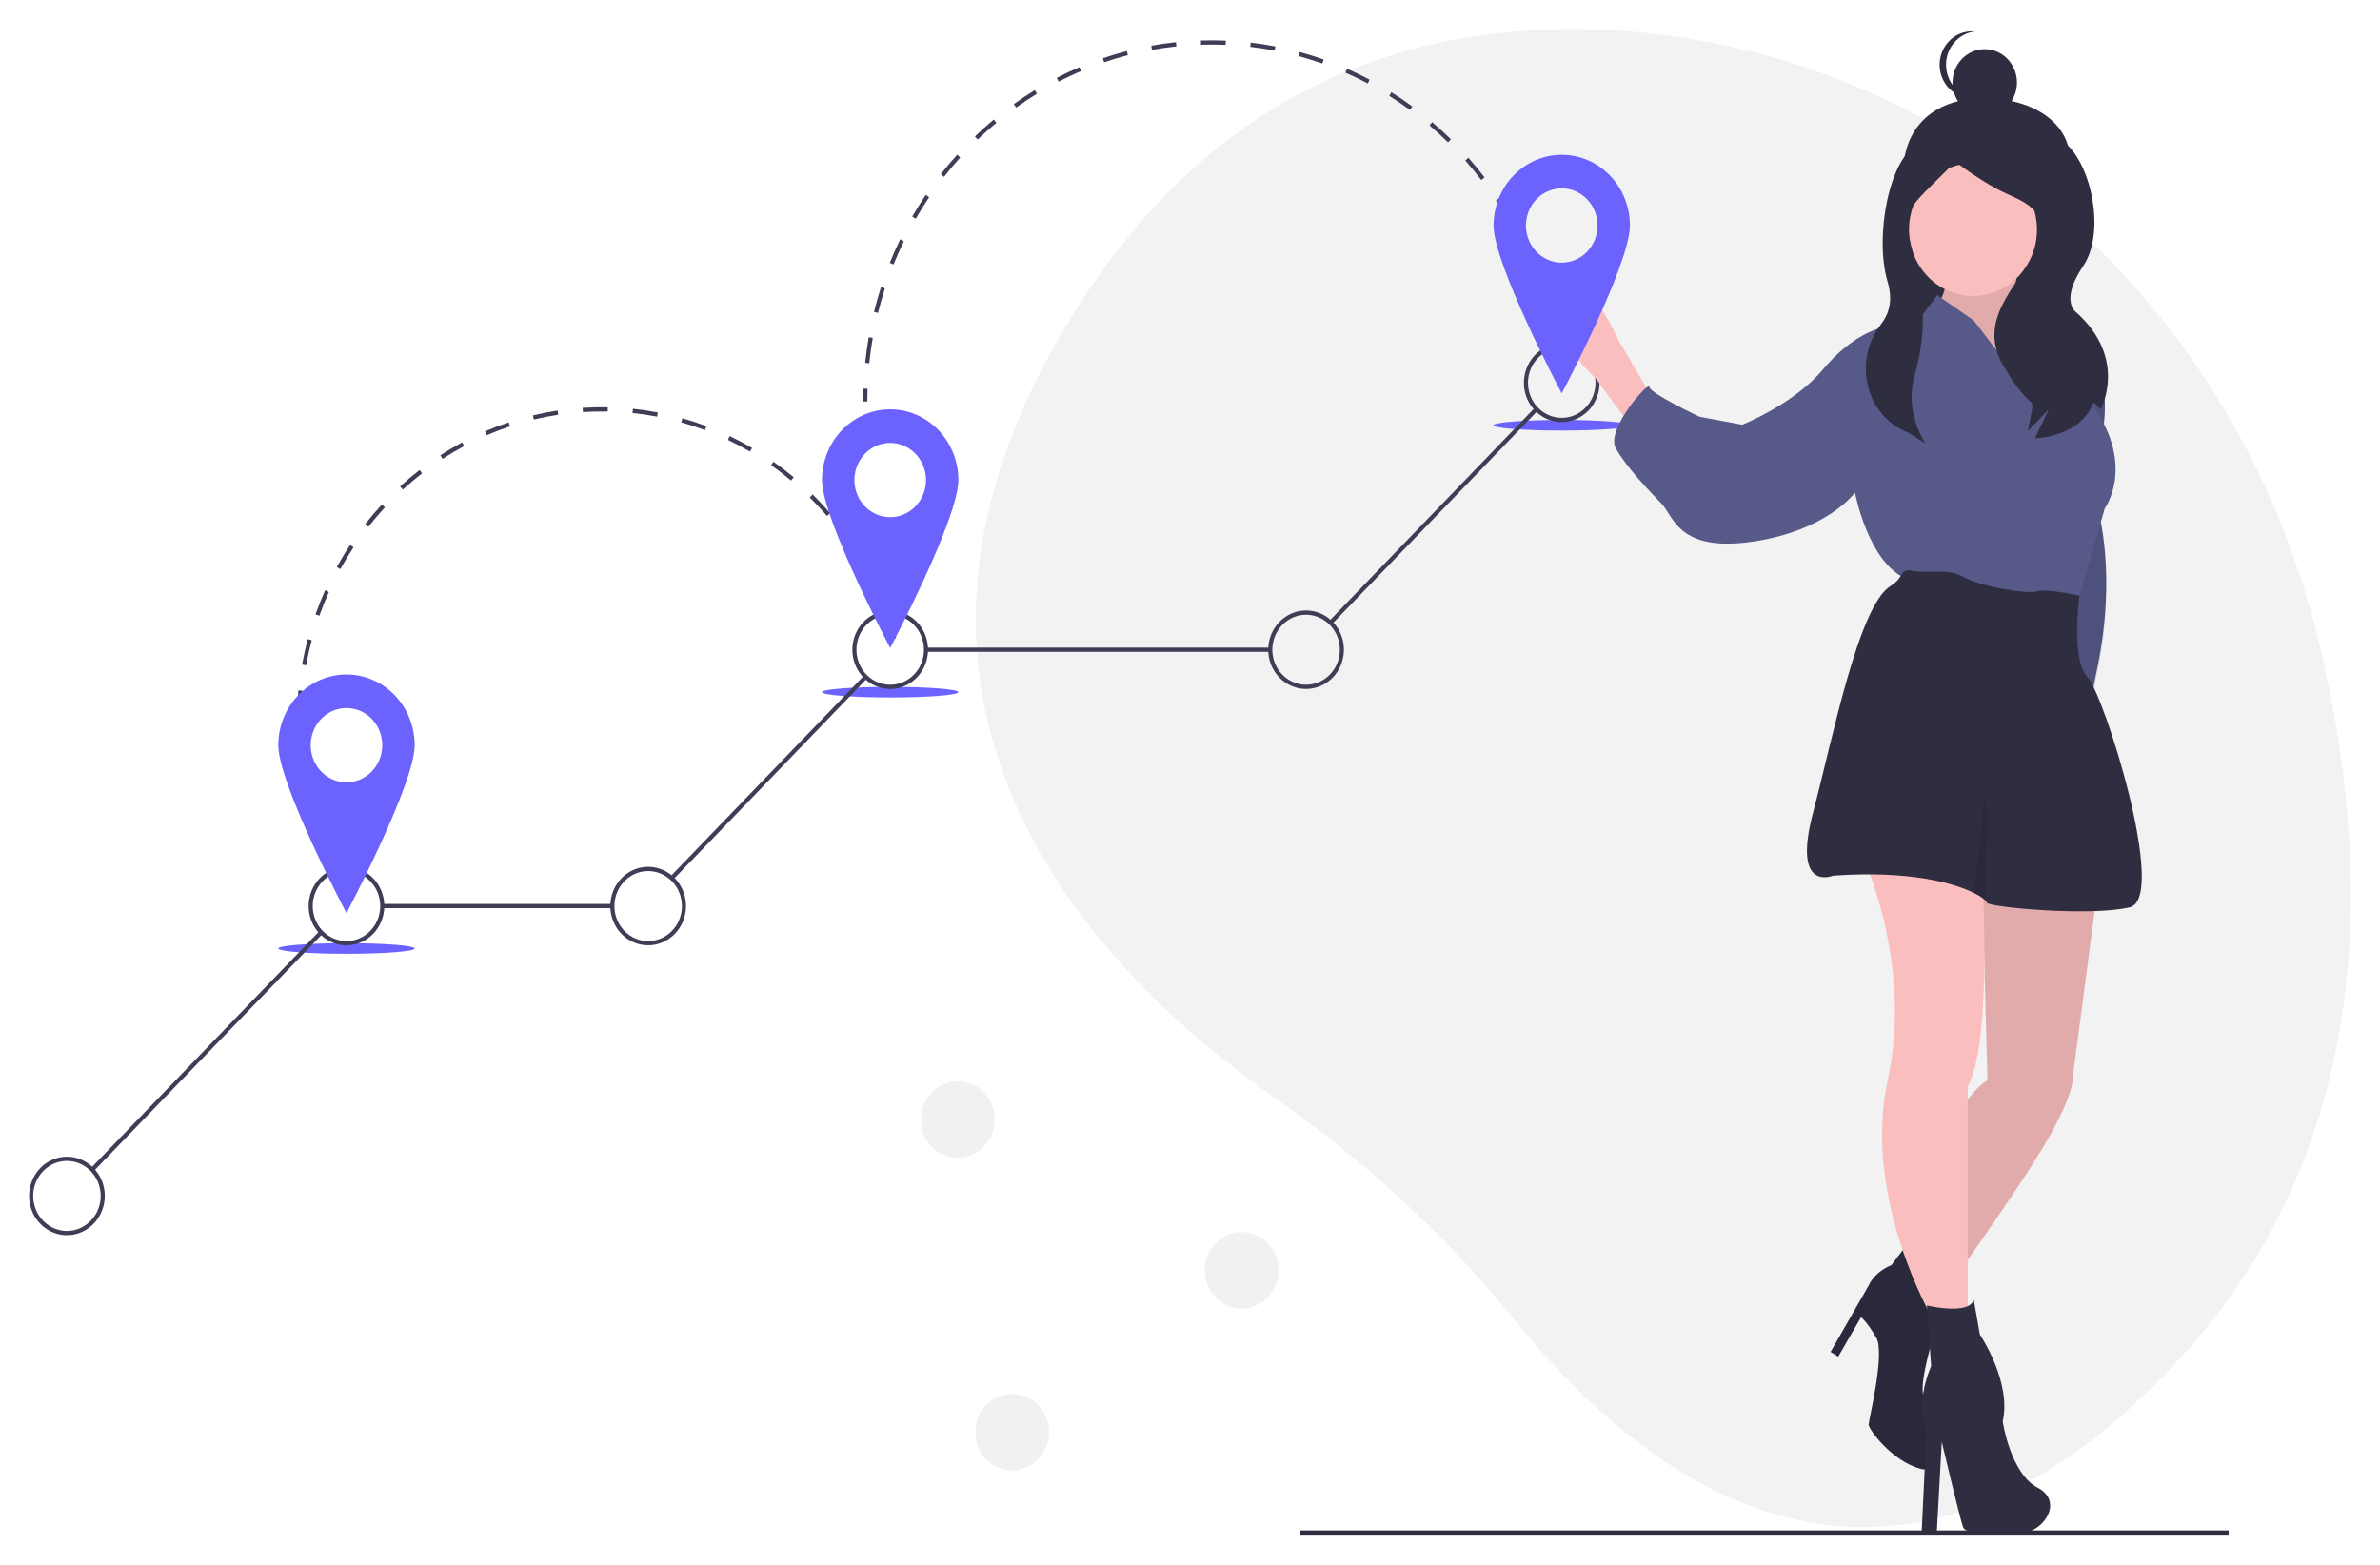 <svg width="327" height="215" viewBox="0 0 327 215" fill="none" xmlns="http://www.w3.org/2000/svg">
<g clip-path="url(#clip0)" filter="url(#filter0_d)">
<path d="M318.449 83.621C306.744 35.884 266.298 1.424 218.824 0.042C193.726 -0.689 167.316 7.944 148.088 38.155C113.714 92.159 150.2 129.477 175.637 147.21C187.926 155.795 198.999 166.117 208.535 177.878C225.717 199.024 258.77 225.3 298.136 184.129C326.668 154.287 326.246 115.418 318.449 83.621Z" fill="#F2F2F2"/>
<path d="M47.934 119.813C47.618 119.328 47.308 118.831 47.012 118.334L47.49 118.027C47.783 118.517 48.089 119.008 48.4 119.486L47.934 119.813Z" fill="#3F3D56"/>
<path d="M45.316 115.208C44.795 114.147 44.31 113.05 43.876 111.948L44.396 111.727C44.825 112.814 45.303 113.896 45.818 114.944L45.316 115.208ZM42.7 108.576C42.355 107.44 42.052 106.275 41.799 105.114L42.347 104.985C42.597 106.131 42.896 107.28 43.237 108.4L42.7 108.576ZM41.177 101.586C41.017 100.409 40.903 99.209 40.837 98.019L41.399 97.985C41.464 99.16 41.577 100.344 41.734 101.505L41.177 101.586ZM41.341 94.447L40.779 94.433C40.806 93.241 40.88 92.038 41 90.856L41.56 90.917C41.441 92.083 41.367 93.271 41.341 94.447V94.447ZM42.057 87.418L41.504 87.31C41.719 86.14 41.983 84.965 42.289 83.818L42.831 83.974C42.529 85.106 42.268 86.265 42.057 87.418V87.418ZM43.878 80.608L43.351 80.406C43.748 79.289 44.197 78.175 44.682 77.095L45.192 77.341C44.713 78.407 44.271 79.506 43.878 80.608V80.608ZM120.899 78.805C120.459 77.724 119.97 76.647 119.445 75.606L119.943 75.335C120.475 76.391 120.971 77.482 121.417 78.578L120.899 78.805ZM46.762 74.199L46.273 73.909C46.843 72.876 47.461 71.854 48.112 70.872L48.575 71.202C47.934 72.171 47.323 73.18 46.762 74.199ZM117.741 72.541C117.135 71.549 116.482 70.57 115.799 69.633L116.248 69.281C116.94 70.232 117.602 71.224 118.216 72.229L117.741 72.541ZM50.62 68.369L50.184 68.001C50.91 67.078 51.681 66.175 52.477 65.316L52.882 65.721C52.097 66.567 51.336 67.459 50.62 68.369ZM113.635 66.899C112.88 66.022 112.082 65.167 111.261 64.358L111.649 63.935C112.48 64.755 113.29 65.622 114.054 66.51L113.635 66.899ZM55.345 63.273L54.973 62.835C55.833 62.048 56.736 61.287 57.656 60.575L57.992 61.042C57.084 61.745 56.194 62.495 55.345 63.273ZM108.695 62.026C107.813 61.289 106.89 60.581 105.953 59.921L106.269 59.438C107.219 60.107 108.154 60.825 109.048 61.572L108.695 62.026ZM60.806 59.045L60.508 58.551C61.482 57.919 62.492 57.322 63.511 56.777L63.769 57.295C62.764 57.833 61.767 58.422 60.806 59.045ZM103.054 58.056C102.066 57.478 101.044 56.936 100.016 56.446L100.251 55.916C101.293 56.413 102.329 56.962 103.33 57.548L103.054 58.056ZM66.86 55.805L66.644 55.266C67.704 54.81 68.795 54.394 69.887 54.03L70.059 54.586C68.982 54.944 67.906 55.355 66.86 55.805ZM96.86 55.101C95.796 54.701 94.702 54.341 93.608 54.033L93.755 53.47C94.864 53.782 95.973 54.147 97.052 54.553L96.86 55.101ZM73.346 53.645L73.219 53.077C74.336 52.808 75.479 52.584 76.616 52.412L76.697 52.989C75.575 53.159 74.448 53.38 73.346 53.645V53.645ZM90.281 53.248C89.17 53.036 88.034 52.869 86.904 52.752L86.96 52.171C88.105 52.29 89.257 52.459 90.383 52.675L90.281 53.248ZM80.089 52.623L80.053 52.041C81.197 51.966 82.363 51.939 83.51 51.961L83.499 52.544C82.368 52.522 81.218 52.549 80.089 52.623V52.623Z" fill="#3F3D56"/>
<path d="M122.592 83.824C122.442 83.269 122.278 82.709 122.106 82.161L122.641 81.98C122.815 82.536 122.981 83.103 123.134 83.666L122.592 83.824Z" fill="#3F3D56"/>
<path d="M119.163 51.16H118.601C118.601 50.576 118.611 49.984 118.63 49.4L119.192 49.42C119.173 49.998 119.163 50.583 119.163 51.16Z" fill="#3F3D56"/>
<path d="M119.431 45.913L118.871 45.851C118.992 44.676 119.155 43.492 119.356 42.331L119.91 42.434C119.711 43.582 119.55 44.752 119.431 45.913ZM120.628 39.001L120.083 38.857C120.365 37.712 120.69 36.564 121.05 35.445L121.584 35.63C121.228 36.736 120.906 37.87 120.628 39.001V39.001ZM210.319 32.847C209.898 31.765 209.434 30.685 208.94 29.637L209.445 29.381C209.945 30.441 210.415 31.534 210.84 32.629L210.319 32.847ZM122.772 32.336L122.253 32.112C122.69 31.022 123.172 29.934 123.685 28.878L124.187 29.14C123.68 30.183 123.204 31.259 122.772 32.336V32.336ZM207.342 26.538C206.777 25.53 206.169 24.53 205.535 23.566L206 23.237C206.641 24.213 207.257 25.225 207.829 26.245L207.342 26.538ZM125.819 26.058L125.336 25.759C125.919 24.746 126.546 23.741 127.199 22.772L127.66 23.106C127.015 24.064 126.395 25.057 125.819 26.058H125.819ZM203.527 20.735C202.828 19.82 202.088 18.919 201.33 18.06L201.744 17.666C202.512 18.536 203.26 19.447 203.968 20.373L203.527 20.735ZM129.699 20.298L129.262 19.931C129.98 19.013 130.738 18.111 131.516 17.25L131.926 17.649C131.157 18.5 130.408 19.392 129.699 20.298ZM198.954 15.553C198.137 14.751 197.282 13.968 196.412 13.229L196.769 12.778C197.648 13.526 198.514 14.318 199.341 15.13L198.954 15.553ZM134.329 15.171L133.947 14.743C134.782 13.941 135.656 13.16 136.544 12.421L136.896 12.877C136.018 13.606 135.154 14.378 134.329 15.171V15.171ZM193.717 11.098C192.798 10.424 191.844 9.776 190.882 9.172L191.173 8.673C192.147 9.284 193.112 9.939 194.041 10.621L193.717 11.098ZM139.613 10.778L139.293 10.298C140.229 9.628 141.201 8.984 142.181 8.385L142.467 8.887C141.498 9.479 140.538 10.116 139.613 10.778V10.778ZM187.921 7.462C186.919 6.931 185.885 6.431 184.849 5.977L185.069 5.44C186.117 5.899 187.162 6.405 188.177 6.942L187.921 7.462ZM145.444 7.213L145.194 6.691C146.213 6.166 147.263 5.673 148.315 5.226L148.529 5.766C147.488 6.208 146.451 6.695 145.444 7.213V7.213ZM181.682 4.725C180.619 4.349 179.526 4.009 178.437 3.714L178.579 3.149C179.682 3.448 180.787 3.793 181.864 4.173L181.682 4.725ZM151.704 4.553L151.529 3.998C152.61 3.631 153.718 3.3 154.824 3.013L154.96 3.579C153.868 3.862 152.772 4.189 151.704 4.553L151.704 4.553ZM175.13 2.948C174.024 2.735 172.896 2.561 171.778 2.431L171.841 1.852C172.972 1.983 174.113 2.159 175.232 2.375L175.13 2.948ZM158.274 2.852L158.178 2.278C159.298 2.075 160.441 1.912 161.574 1.794L161.631 2.374C160.511 2.491 159.381 2.652 158.274 2.852L158.274 2.852ZM168.4 2.164C167.274 2.116 166.129 2.11 165.011 2.145L164.994 1.562C166.125 1.527 167.283 1.533 168.423 1.581L168.4 2.164Z" fill="#3F3D56"/>
<path d="M211.964 37.852C211.813 37.297 211.651 36.736 211.481 36.186L212.016 36.008C212.188 36.565 212.353 37.132 212.505 37.694L211.964 37.852Z" fill="#3F3D56"/>
<path d="M47.605 127.052C52.778 127.052 56.972 126.726 56.972 126.323C56.972 125.921 52.778 125.595 47.605 125.595C42.431 125.595 38.238 125.921 38.238 126.323C38.238 126.726 42.431 127.052 47.605 127.052Z" fill="#6C63FF"/>
<path d="M122.309 91.834C127.482 91.834 131.676 91.508 131.676 91.106C131.676 90.703 127.482 90.377 122.309 90.377C117.135 90.377 112.942 90.703 112.942 91.106C112.942 91.508 117.135 91.834 122.309 91.834Z" fill="#6C63FF"/>
<path d="M214.576 55.16C219.75 55.16 223.944 54.833 223.944 54.431C223.944 54.028 219.75 53.702 214.576 53.702C209.403 53.702 205.209 54.028 205.209 54.431C205.209 54.833 209.403 55.16 214.576 55.16Z" fill="#6C63FF"/>
<path d="M210.865 52.039L182.698 81.252L183.095 81.665L211.262 52.451L210.865 52.039Z" fill="#3F3D56"/>
<path d="M174.531 84.985H127.227V85.568H174.531V84.985Z" fill="#3F3D56"/>
<path d="M118.593 88.961L92.135 116.402L92.532 116.814L118.99 89.374L118.593 88.961Z" fill="#3F3D56"/>
<path d="M84.137 120.202H52.523V120.786H84.137V120.202Z" fill="#3F3D56"/>
<path d="M43.929 123.894L12.513 156.477L12.911 156.889L44.326 124.307L43.929 123.894Z" fill="#3F3D56"/>
<path d="M47.605 125.886C46.577 125.886 45.571 125.57 44.716 124.978C43.861 124.385 43.195 123.543 42.801 122.558C42.408 121.572 42.305 120.488 42.505 119.442C42.706 118.396 43.201 117.435 43.928 116.681C44.656 115.927 45.582 115.414 46.59 115.205C47.599 114.997 48.644 115.104 49.594 115.512C50.544 115.92 51.356 116.612 51.928 117.498C52.499 118.385 52.804 119.428 52.804 120.494C52.802 121.924 52.254 123.294 51.279 124.305C50.305 125.316 48.983 125.885 47.605 125.886V125.886ZM47.605 115.685C46.688 115.685 45.791 115.967 45.029 116.496C44.266 117.024 43.672 117.775 43.321 118.654C42.97 119.532 42.878 120.499 43.057 121.432C43.236 122.365 43.678 123.222 44.326 123.894C44.974 124.567 45.801 125.025 46.7 125.211C47.6 125.396 48.532 125.301 49.379 124.937C50.226 124.573 50.95 123.957 51.46 123.166C51.969 122.375 52.241 121.445 52.241 120.494C52.24 119.219 51.751 117.997 50.882 117.095C50.013 116.194 48.834 115.687 47.605 115.685V115.685Z" fill="#3F3D56"/>
<path d="M89.055 125.886C88.027 125.886 87.022 125.57 86.166 124.977C85.311 124.385 84.645 123.543 84.252 122.558C83.858 121.572 83.755 120.488 83.956 119.442C84.156 118.396 84.651 117.435 85.379 116.681C86.106 115.927 87.032 115.414 88.041 115.205C89.049 114.997 90.094 115.104 91.044 115.512C91.995 115.92 92.806 116.612 93.378 117.498C93.949 118.385 94.254 119.428 94.254 120.494C94.252 121.924 93.704 123.294 92.73 124.305C91.755 125.316 90.433 125.885 89.055 125.886ZM89.055 115.685C88.138 115.685 87.241 115.967 86.479 116.496C85.716 117.024 85.122 117.775 84.771 118.654C84.42 119.532 84.328 120.499 84.507 121.432C84.686 122.365 85.128 123.222 85.776 123.894C86.425 124.567 87.251 125.025 88.15 125.211C89.05 125.396 89.982 125.301 90.829 124.937C91.677 124.573 92.401 123.957 92.91 123.166C93.42 122.375 93.692 121.445 93.692 120.494C93.69 119.219 93.201 117.997 92.332 117.095C91.463 116.194 90.284 115.687 89.055 115.685V115.685Z" fill="#3F3D56"/>
<path d="M122.309 90.669C121.281 90.669 120.275 90.352 119.42 89.76C118.565 89.167 117.899 88.325 117.506 87.34C117.112 86.355 117.009 85.27 117.21 84.225C117.41 83.179 117.906 82.218 118.633 81.464C119.36 80.71 120.286 80.196 121.295 79.988C122.303 79.78 123.348 79.887 124.298 80.295C125.248 80.703 126.06 81.394 126.632 82.281C127.203 83.168 127.508 84.21 127.508 85.276C127.506 86.706 126.958 88.077 125.983 89.088C125.009 90.098 123.687 90.667 122.309 90.669V90.669ZM122.309 80.468C121.392 80.468 120.495 80.75 119.733 81.278C118.97 81.807 118.376 82.558 118.025 83.436C117.674 84.315 117.582 85.282 117.761 86.215C117.94 87.148 118.382 88.004 119.03 88.677C119.679 89.35 120.505 89.807 121.404 89.993C122.304 90.178 123.236 90.083 124.083 89.719C124.931 89.355 125.655 88.739 126.164 87.948C126.674 87.157 126.946 86.228 126.945 85.276C126.944 84.001 126.455 82.779 125.586 81.878C124.717 80.976 123.538 80.469 122.309 80.468V80.468Z" fill="#3F3D56"/>
<path d="M179.449 90.669C178.421 90.669 177.416 90.352 176.561 89.76C175.706 89.167 175.039 88.325 174.646 87.34C174.252 86.355 174.149 85.27 174.35 84.225C174.551 83.179 175.046 82.218 175.773 81.464C176.5 80.71 177.426 80.196 178.435 79.988C179.443 79.78 180.489 79.887 181.439 80.295C182.389 80.703 183.201 81.394 183.772 82.281C184.343 83.168 184.648 84.21 184.648 85.276C184.647 86.706 184.098 88.077 183.124 89.088C182.149 90.098 180.827 90.667 179.449 90.669V90.669ZM179.449 80.468C178.532 80.468 177.636 80.75 176.873 81.278C176.111 81.807 175.516 82.558 175.165 83.436C174.814 84.315 174.723 85.282 174.902 86.215C175.081 87.148 175.522 88.004 176.171 88.677C176.819 89.35 177.645 89.807 178.545 89.993C179.444 90.178 180.376 90.083 181.224 89.719C182.071 89.355 182.795 88.739 183.304 87.948C183.814 87.157 184.086 86.228 184.086 85.276C184.084 84.001 183.595 82.779 182.726 81.878C181.857 80.976 180.678 80.469 179.449 80.468V80.468Z" fill="#3F3D56"/>
<path d="M214.576 53.994C213.548 53.994 212.543 53.678 211.688 53.085C210.833 52.493 210.167 51.651 209.773 50.665C209.38 49.68 209.277 48.596 209.477 47.55C209.678 46.504 210.173 45.543 210.9 44.789C211.627 44.035 212.554 43.521 213.562 43.313C214.571 43.105 215.616 43.212 216.566 43.62C217.516 44.028 218.328 44.719 218.899 45.606C219.471 46.493 219.775 47.535 219.775 48.602C219.774 50.031 219.226 51.402 218.251 52.413C217.276 53.424 215.955 53.992 214.576 53.994V53.994ZM214.576 43.793C213.659 43.793 212.763 44.075 212 44.603C211.238 45.132 210.644 45.883 210.293 46.762C209.942 47.64 209.85 48.607 210.029 49.54C210.208 50.473 210.649 51.33 211.298 52.002C211.946 52.675 212.773 53.133 213.672 53.318C214.571 53.504 215.504 53.408 216.351 53.044C217.198 52.681 217.922 52.064 218.432 51.273C218.941 50.483 219.213 49.553 219.213 48.602C219.212 47.327 218.723 46.105 217.853 45.203C216.984 44.301 215.806 43.794 214.576 43.793V43.793Z" fill="#3F3D56"/>
<path d="M9.199 165.718C8.171 165.719 7.166 165.402 6.311 164.81C5.456 164.217 4.789 163.375 4.396 162.39C4.002 161.405 3.899 160.32 4.1 159.274C4.3 158.228 4.795 157.268 5.523 156.513C6.25 155.759 7.176 155.246 8.185 155.038C9.193 154.83 10.239 154.936 11.188 155.345C12.139 155.753 12.95 156.444 13.522 157.331C14.093 158.217 14.398 159.26 14.398 160.326C14.396 161.756 13.848 163.126 12.874 164.137C11.899 165.148 10.577 165.717 9.199 165.718V165.718ZM9.199 155.517C8.282 155.517 7.386 155.799 6.623 156.328C5.861 156.856 5.266 157.607 4.915 158.486C4.564 159.365 4.472 160.332 4.651 161.264C4.83 162.197 5.272 163.054 5.92 163.727C6.569 164.399 7.395 164.857 8.294 165.043C9.194 165.228 10.126 165.133 10.973 164.769C11.82 164.405 12.545 163.789 13.054 162.998C13.564 162.207 13.836 161.277 13.836 160.326C13.834 159.051 13.345 157.829 12.476 156.928C11.607 156.026 10.428 155.519 9.199 155.517V155.517Z" fill="#3F3D56"/>
<path d="M47.605 88.677C46.375 88.677 45.157 88.928 44.02 89.416C42.884 89.905 41.851 90.62 40.981 91.522C40.111 92.424 39.421 93.496 38.951 94.674C38.48 95.853 38.238 97.116 38.238 98.392C38.238 103.758 47.605 121.466 47.605 121.466C47.605 121.466 56.972 103.758 56.972 98.392C56.972 97.116 56.73 95.853 56.259 94.674C55.788 93.496 55.098 92.424 54.228 91.522C53.359 90.62 52.326 89.905 51.19 89.416C50.053 88.928 48.835 88.677 47.605 88.677V88.677ZM47.605 103.492C46.632 103.492 45.681 103.193 44.873 102.633C44.064 102.072 43.434 101.276 43.061 100.344C42.689 99.412 42.592 98.386 42.782 97.397C42.971 96.408 43.44 95.499 44.127 94.785C44.815 94.072 45.691 93.586 46.645 93.39C47.599 93.193 48.588 93.294 49.487 93.68C50.385 94.066 51.154 94.72 51.694 95.558C52.234 96.397 52.523 97.383 52.523 98.392C52.523 99.745 52.005 101.042 51.082 101.999C50.16 102.955 48.909 103.492 47.605 103.492V103.492Z" fill="#6C63FF"/>
<path d="M122.309 52.245C119.824 52.245 117.442 53.269 115.685 55.09C113.928 56.912 112.942 59.383 112.942 61.96C112.942 67.326 122.309 85.034 122.309 85.034C122.309 85.034 131.676 67.326 131.676 61.96C131.676 60.684 131.434 59.421 130.963 58.242C130.492 57.064 129.802 55.993 128.932 55.09C128.063 54.188 127.03 53.473 125.894 52.984C124.757 52.496 123.539 52.245 122.309 52.245V52.245ZM122.309 67.061C121.336 67.061 120.385 66.761 119.577 66.201C118.768 65.641 118.138 64.844 117.765 63.912C117.393 62.98 117.296 61.955 117.485 60.965C117.675 59.976 118.144 59.067 118.831 58.353C119.519 57.64 120.395 57.154 121.349 56.958C122.303 56.761 123.292 56.862 124.191 57.248C125.089 57.634 125.857 58.288 126.398 59.126C126.938 59.965 127.227 60.951 127.227 61.96C127.227 63.313 126.708 64.61 125.786 65.567C124.864 66.523 123.613 67.061 122.309 67.061V67.061Z" fill="#6C63FF"/>
<path d="M306.203 206.287H178.671V207H306.203V206.287Z" fill="#2F2E41"/>
<path d="M283.91 21.124C281.927 27.212 278.887 32.759 272.691 32.759C266.495 32.759 261.822 27.54 261.473 21.124C261.027 12.926 266.353 9.455 272.691 9.489C280.18 9.529 286.263 13.899 283.91 21.124Z" fill="#2F2E41"/>
<path d="M283.615 20.205H261.473V49.294H283.615V20.205Z" fill="#2F2E41"/>
<path d="M284.265 41.876H286.148C286.148 41.876 290.752 47.953 288.659 56.2C286.567 64.448 288.241 65.967 288.241 65.967C288.241 65.967 290.965 74.898 288.036 88.354C285.106 101.81 290.752 105.466 290.752 105.466L285.521 94.615L282.591 65.967L284.265 41.876Z" fill="#575A89"/>
<path opacity="0.1" d="M284.265 42.59H286.148C286.148 42.59 290.752 48.667 288.659 56.914C286.567 65.161 288.241 66.681 288.241 66.681C288.241 66.681 290.965 75.612 288.036 89.067C285.106 102.523 290.752 106.18 290.752 106.18L285.521 95.329L282.591 66.681L284.265 42.59Z" fill="black"/>
<path d="M277.673 31.35C277.673 31.35 275.999 38.295 276.836 38.295C277.673 38.295 280.603 41.985 280.603 41.985L282.486 49.147L281.021 54.356L275.999 53.27L269.722 46.108L267.838 44.155L266.164 37.861C266.164 37.861 268.257 35.257 266.792 33.087C265.327 30.916 277.673 31.35 277.673 31.35Z" fill="#FBBEBE"/>
<path opacity="0.1" d="M277.673 31.35C277.673 31.35 275.999 38.295 276.836 38.295C277.673 38.295 280.603 41.985 280.603 41.985L282.486 49.147L281.021 54.356L275.999 53.27L269.722 46.108L267.838 44.155L266.164 37.861C266.164 37.861 268.257 35.257 266.792 33.087C265.327 30.916 277.673 31.35 277.673 31.35Z" fill="black"/>
<path d="M227.033 50.666L222.429 42.853C222.429 42.853 217.46 31.449 213.902 35.573C210.345 39.696 219.29 48.062 219.29 48.062L223.894 54.356L227.033 50.666Z" fill="#FBBEBE"/>
<path d="M288.136 118.597L284.788 143.989C284.788 143.989 285.207 145.943 281.021 153.105C276.836 160.267 265.536 175.893 265.536 175.893L262.188 169.382C262.188 169.382 266.164 148.764 273.07 144.423L272.233 113.171L288.136 118.597Z" fill="#FBBEBE"/>
<path opacity="0.1" d="M288.136 118.597L284.788 143.989C284.788 143.989 285.207 145.943 281.021 153.105C276.836 160.267 265.536 175.893 265.536 175.893L262.188 169.382C262.188 169.382 266.164 148.764 273.07 144.423L272.233 113.171L288.136 118.597Z" fill="black"/>
<path d="M262.188 166.778L266.792 175.893C266.792 175.893 263.025 186.961 264.49 188.047C265.955 189.132 267.838 198.898 263.862 197.813C259.886 196.728 256.747 192.387 256.747 191.736C256.747 191.085 259.049 181.97 257.794 179.799C256.538 177.629 255.701 176.978 255.701 176.978L252.562 182.404L251.516 181.753L256.747 172.637C256.747 172.637 257.375 170.901 259.886 169.816L262.188 166.778Z" fill="#2F2E41"/>
<path opacity="0.1" d="M262.188 166.778L266.792 175.893C266.792 175.893 263.025 186.961 264.49 188.047C265.955 189.132 267.838 198.898 263.862 197.813C259.886 196.728 256.747 192.387 256.747 191.736C256.747 191.085 259.049 181.97 257.794 179.799C256.538 177.629 255.701 176.978 255.701 176.978L252.562 182.404L251.516 181.753L256.747 172.637C256.747 172.637 257.375 170.901 259.886 169.816L262.188 166.778Z" fill="black"/>
<path d="M272.281 114.994C272.281 114.994 273.907 138.998 270.349 145.291V176.544L265.536 177.195C265.536 177.195 255.817 160.649 259.374 144.372C262.932 128.095 255.701 113.171 255.701 113.171L272.281 114.994Z" fill="#FBBEBE"/>
<path d="M271.082 36.668C275.936 36.668 279.871 32.587 279.871 27.552C279.871 22.518 275.936 18.437 271.082 18.437C266.228 18.437 262.293 22.518 262.293 27.552C262.293 32.587 266.228 36.668 271.082 36.668Z" fill="#FBBEBE"/>
<path d="M279.975 51.534L271.186 40.032L266.164 36.559L264.072 39.38L258.212 41.117C258.212 41.117 254.446 41.985 250.47 46.76C246.494 51.534 239.379 54.356 239.379 54.356L233.52 53.27C233.52 53.27 226.614 50.015 226.614 49.147C226.614 48.279 220.546 55.007 222.011 57.611C223.475 60.215 226.614 63.471 228.288 65.207C229.962 66.943 230.59 71.935 240.844 70.416C251.097 68.897 254.864 63.688 254.864 63.688C254.864 63.688 256.747 73.671 262.188 75.625C267.629 77.578 285.416 78.88 285.416 78.88L289.183 65.858C289.183 65.858 293.368 60.215 287.718 51.968C287.718 51.968 287.609 47.356 287.002 44.287C286.766 43.093 286.454 42.132 286.044 41.768C284.579 40.466 276.836 38.295 276.836 38.295C276.836 38.295 278.092 42.636 278.72 42.853C279.347 43.07 280.812 50.449 279.975 51.534Z" fill="#575A89"/>
<path d="M251.83 116.318C262.368 115.558 268.504 117.349 271.241 118.714C271.75 118.953 272.229 119.254 272.668 119.612C272.869 119.788 272.965 119.925 272.965 120.007C272.965 120.658 287.404 121.961 292.635 120.658C297.867 119.356 289.078 91.359 286.776 88.972C284.474 86.585 285.715 77.847 285.715 77.847C285.715 77.847 281.126 76.818 279.871 77.252C278.615 77.686 272.128 76.601 269.826 75.299C267.524 73.997 264.595 74.865 262.711 74.431C261.87 74.238 261.445 74.563 261.234 74.984C260.905 75.616 260.408 76.136 259.803 76.484C255.36 79.138 251.794 97.49 249.11 107.637C246.18 118.705 251.83 116.318 251.83 116.318Z" fill="#2F2E41"/>
<path d="M271.186 174.591L272.023 179.365C272.023 179.365 276.418 185.876 275.162 191.302C275.162 191.302 276.209 198.464 279.975 200.417C283.742 202.371 280.603 206.928 277.046 206.711C273.488 206.494 270.14 206.928 269.722 205.843C269.303 204.758 266.792 194.123 266.792 194.123L266.105 206.568L264.012 206.785L264.699 192.387C264.699 192.387 263.025 189.132 265.327 183.706L264.746 175.377C264.746 175.377 270.559 176.761 271.186 174.591Z" fill="#2F2E41"/>
<path opacity="0.1" d="M271.241 118.714C271.75 118.953 272.229 119.254 272.668 119.612C272.779 117.561 273.419 105.158 272.651 105.358L271.241 118.714Z" fill="black"/>
<path d="M267.443 15C267.443 15 267.346 14.438 263.539 15.919C259.733 17.399 257.451 28.325 259.354 34.74C260.121 37.326 259.497 39.19 258.479 40.494C254.657 45.389 256.161 52.74 261.728 55.257C261.885 55.328 262.046 55.399 262.209 55.468L264.588 56.949C264.588 56.949 261.555 52.81 263.073 47.515C264.391 43.004 264.554 38.215 263.545 33.618C263.371 32.843 263.173 32.044 262.949 31.228C261.045 24.319 261.971 25.117 268.633 18.208C268.633 18.208 272.44 21.169 275.771 22.649C279.101 24.13 281.956 25.61 279.577 30.546C277.198 35.481 271.488 39.922 275.295 46.338C279.101 52.754 279.577 50.286 279.101 52.754L278.626 55.221L281.481 52.26L279.577 56.208C279.577 56.208 285.763 56.208 287.666 51.273L288.618 52.26C288.618 52.26 292.425 45.351 285.287 38.935C285.287 38.935 282.908 37.455 286.239 32.52C289.57 27.585 287.012 16.974 282.729 15C278.447 13.026 267.443 15 267.443 15Z" fill="#2F2E41"/>
<path d="M272.691 11.938C275.137 11.938 277.12 9.882 277.12 7.345C277.12 4.809 275.137 2.752 272.691 2.752C270.246 2.752 268.263 4.809 268.263 7.345C268.263 9.882 270.246 11.938 272.691 11.938Z" fill="#2F2E41"/>
<path d="M267.377 4.896C267.377 3.757 267.785 2.659 268.522 1.815C269.258 0.97 270.271 0.44 271.363 0.326C271.217 0.311 271.07 0.303 270.92 0.303C269.746 0.303 268.619 0.787 267.789 1.648C266.958 2.509 266.492 3.677 266.492 4.896C266.492 6.114 266.958 7.282 267.789 8.143C268.619 9.005 269.746 9.489 270.92 9.489C271.07 9.489 271.217 9.48 271.363 9.465C270.271 9.351 269.258 8.821 268.522 7.976C267.785 7.132 267.377 6.034 267.377 4.896V4.896Z" fill="#2F2E41"/>
<path d="M214.576 17.27C213.346 17.27 212.128 17.522 210.992 18.01C209.855 18.498 208.823 19.214 207.953 20.116C207.083 21.018 206.393 22.089 205.922 23.268C205.451 24.446 205.209 25.71 205.209 26.985C205.209 32.351 214.576 50.059 214.576 50.059C214.576 50.059 223.944 32.351 223.944 26.985C223.944 25.71 223.701 24.446 223.231 23.268C222.76 22.089 222.07 21.018 221.2 20.116C220.33 19.214 219.298 18.498 218.161 18.01C217.025 17.522 215.807 17.27 214.576 17.27V17.27ZM214.576 32.086C213.604 32.086 212.653 31.787 211.844 31.226C211.035 30.666 210.405 29.869 210.033 28.937C209.661 28.005 209.563 26.98 209.753 25.99C209.943 25.001 210.411 24.092 211.099 23.379C211.787 22.666 212.663 22.18 213.617 21.983C214.571 21.786 215.56 21.887 216.458 22.273C217.357 22.659 218.125 23.313 218.665 24.152C219.206 24.991 219.494 25.977 219.494 26.985C219.494 28.338 218.976 29.636 218.054 30.592C217.132 31.549 215.881 32.086 214.576 32.086V32.086Z" fill="#6C63FF"/>
<path d="M139.063 198.036C141.863 198.036 144.132 195.683 144.132 192.78C144.132 189.876 141.863 187.523 139.063 187.523C136.264 187.523 133.995 189.876 133.995 192.78C133.995 195.683 136.264 198.036 139.063 198.036Z" fill="#F1F1F1"/>
<path d="M170.598 175.8C173.398 175.8 175.667 173.447 175.667 170.544C175.667 167.64 173.398 165.287 170.598 165.287C167.799 165.287 165.53 167.64 165.53 170.544C165.53 173.447 167.799 175.8 170.598 175.8Z" fill="#F1F1F1"/>
<path d="M131.6 155.096C134.399 155.096 136.669 152.742 136.669 149.839C136.669 146.936 134.399 144.582 131.6 144.582C128.801 144.582 126.531 146.936 126.531 149.839C126.531 152.742 128.801 155.096 131.6 155.096Z" fill="#F1F1F1"/>
</g>
<defs>
<filter id="filter0_d" x="0" y="0" width="327" height="215" filterUnits="userSpaceOnUse" color-interpolation-filters="sRGB">
<feFlood flood-opacity="0" result="BackgroundImageFix"/>
<feColorMatrix in="SourceAlpha" type="matrix" values="0 0 0 0 0 0 0 0 0 0 0 0 0 0 0 0 0 0 127 0"/>
<feOffset dy="4"/>
<feGaussianBlur stdDeviation="2"/>
<feColorMatrix type="matrix" values="0 0 0 0 0 0 0 0 0 0 0 0 0 0 0 0 0 0 0.25 0"/>
<feBlend mode="normal" in2="BackgroundImageFix" result="effect1_dropShadow"/>
<feBlend mode="normal" in="SourceGraphic" in2="effect1_dropShadow" result="shape"/>
</filter>
<clipPath id="clip0">
<rect width="319" height="207" fill="white" transform="translate(4)"/>
</clipPath>
</defs>
</svg>
